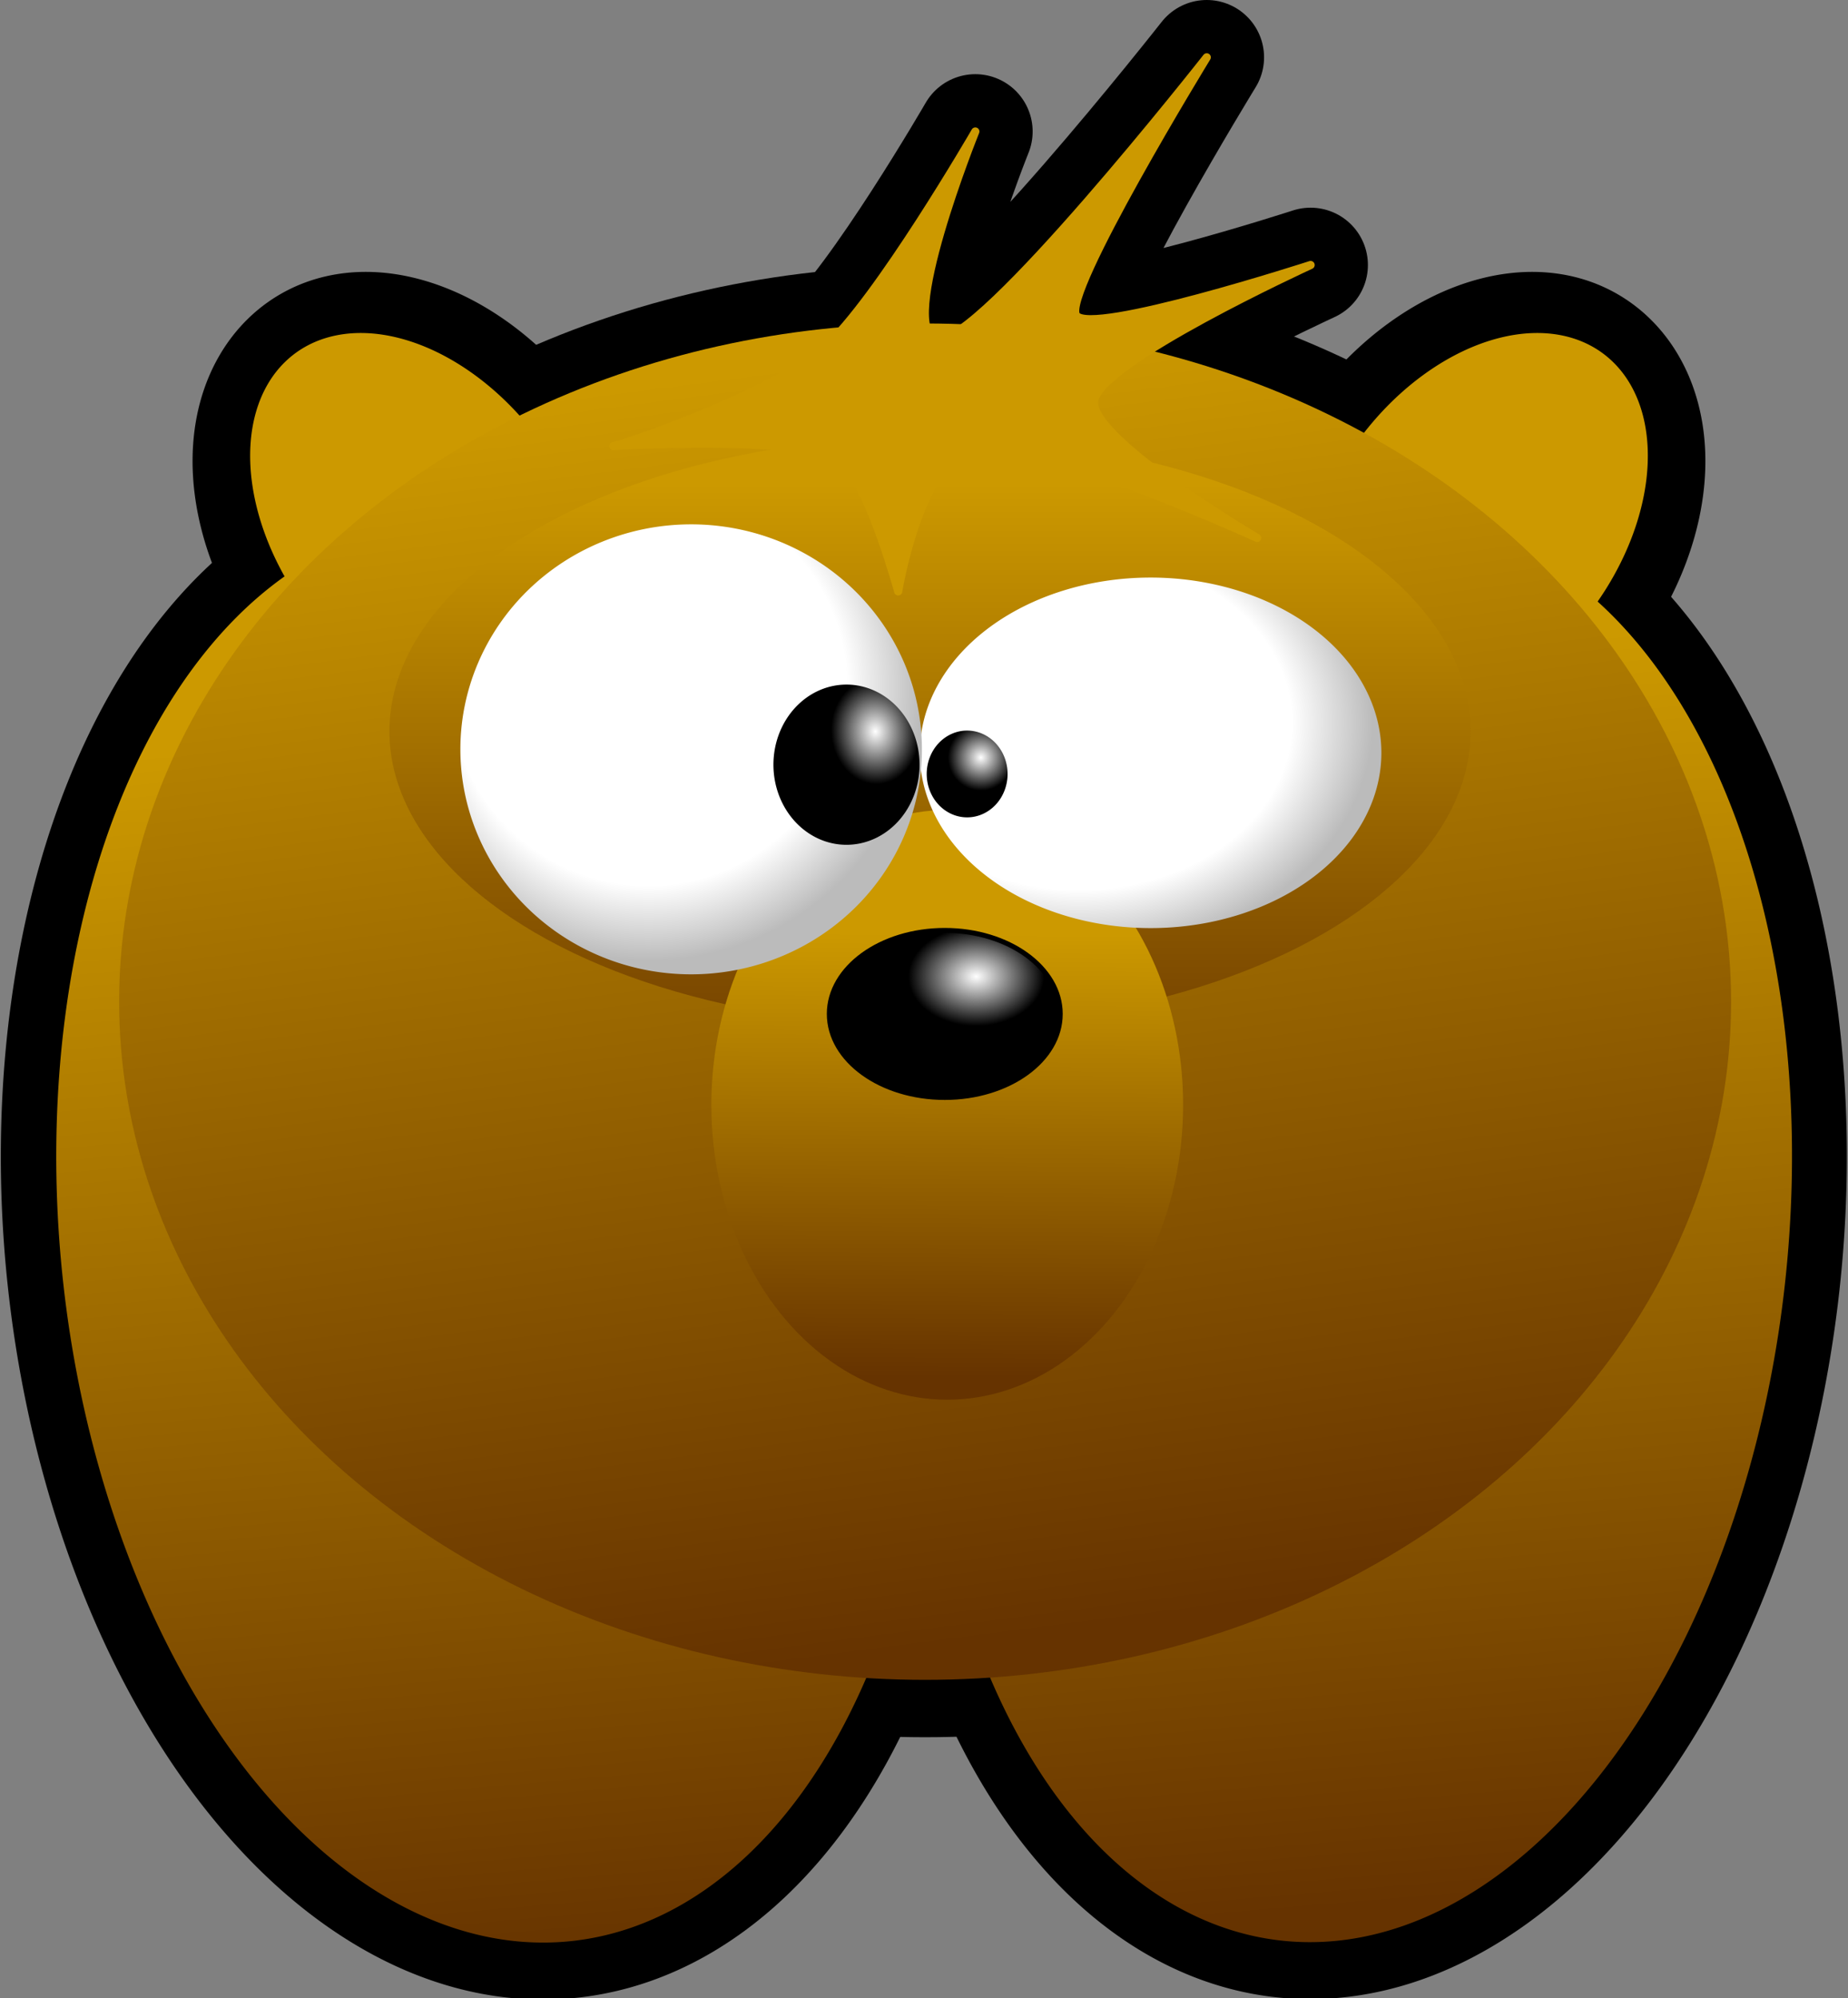 <?xml version="1.0" encoding="UTF-8" standalone="no"?>
<svg
   xmlns:dc="http://purl.org/dc/elements/1.1/"
   xmlns:cc="http://creativecommons.org/ns#"
   xmlns:rdf="http://www.w3.org/1999/02/22-rdf-syntax-ns#"
   xmlns:svg="http://www.w3.org/2000/svg"
   xmlns="http://www.w3.org/2000/svg"
   xmlns:xlink="http://www.w3.org/1999/xlink"
   xmlns:sodipodi="http://sodipodi.sourceforge.net/DTD/sodipodi-0.dtd"
   xmlns:inkscape="http://www.inkscape.org/namespaces/inkscape"
   width="112.81"
   height="121.992"
   id="svg5323"
   sodipodi:version="0.32"
   inkscape:version="0.91 r13725"
   inkscape:output_extension="org.inkscape.output.svgz.inkscape"
   sodipodi:docname="za-ours.svg"
   version="1.0"
   inkscape:export-filename="C:\Documents and Settings\jmviglino\Mes documents\svg\tictac.png"
   inkscape:export-xdpi="600"
   inkscape:export-ydpi="600">
  <rect width="100%" height="100%" fill="#808080" stroke="none"/>
  <defs
     id="defs5452">
    <linearGradient
       id="linearGradient4103">
      <stop
         style="stop-color:#663300;stop-opacity:1;"
         offset="0"
         id="stop4105" />
      <stop
         style="stop-color:#cc9900;stop-opacity:1;"
         offset="1"
         id="stop4107" />
    </linearGradient>
    <linearGradient
       id="linearGradient10371">
      <stop
         id="stop10373"
         offset="0"
         style="stop-color:#ffffff;stop-opacity:1;" />
      <stop
         style="stop-color:#ffffff;stop-opacity:1;"
         offset="0.725"
         id="stop10377" />
      <stop
         id="stop10375"
         offset="1"
         style="stop-color:#bbbbbb;stop-opacity:1;" />
    </linearGradient>
    <linearGradient
       id="linearGradient7396">
      <stop
         style="stop-color:#ffffff;stop-opacity:1;"
         offset="0"
         id="stop7398" />
      <stop
         style="stop-color:#000000;stop-opacity:1;"
         offset="1"
         id="stop7400" />
    </linearGradient>
    <radialGradient
       inkscape:collect="always"
       xlink:href="#linearGradient10371"
       id="radialGradient10449"
       gradientUnits="userSpaceOnUse"
       gradientTransform="matrix(-1.0116561e-2,1.29,-1.276,-1.6513077e-2,108.819,-9.048)"
       cx="43.378"
       cy="52.919"
       fx="43.378"
       fy="52.919"
       r="14.087" />
    <radialGradient
       inkscape:collect="always"
       xlink:href="#linearGradient10371"
       id="radialGradient10451"
       gradientUnits="userSpaceOnUse"
       gradientTransform="matrix(-2.7798347e-2,1.186,-1.186,-2.7805985e-2,96.722,-4.663)"
       cx="42.645"
       cy="44.581"
       fx="42.645"
       fy="44.581"
       r="14.087" />
    <radialGradient
       inkscape:collect="always"
       xlink:href="#linearGradient7396"
       id="radialGradient10453"
       gradientUnits="userSpaceOnUse"
       gradientTransform="matrix(0.548,-4.5834327e-2,5.4508166e-2,0.652,23.274,19.491)"
       cx="57.39"
       cy="48.883"
       fx="57.39"
       fy="48.883"
       r="4.91" />
    <radialGradient
       inkscape:collect="always"
       xlink:href="#linearGradient7396"
       id="radialGradient10455"
       gradientUnits="userSpaceOnUse"
       gradientTransform="matrix(0.69,0,0,0.69,19.836,15.713)"
       cx="63.91"
       cy="50.816"
       fx="63.91"
       fy="50.816"
       r="2.918" />
    <linearGradient
       inkscape:collect="always"
       xlink:href="#linearGradient4103"
       id="linearGradient4109"
       x1="390.653"
       y1="566.884"
       x2="392"
       y2="386.191"
       gradientUnits="userSpaceOnUse" />
    <linearGradient
       inkscape:collect="always"
       xlink:href="#linearGradient4103"
       id="linearGradient4135"
       x1="73.096"
       y1="127.044"
       x2="75.529"
       y2="45.405"
       gradientUnits="userSpaceOnUse" />
    <linearGradient
       inkscape:collect="always"
       xlink:href="#linearGradient4103"
       id="linearGradient4143"
       x1="25.968"
       y1="121.579"
       x2="41.98"
       y2="41.515"
       gradientUnits="userSpaceOnUse" />
    <linearGradient
       inkscape:collect="always"
       xlink:href="#linearGradient4103"
       id="linearGradient4151"
       x1="379.201"
       y1="677.59"
       x2="311.741"
       y2="157.144"
       gradientUnits="userSpaceOnUse" />
    <linearGradient
       inkscape:collect="always"
       xlink:href="#linearGradient4103"
       id="linearGradient4159"
       x1="281.219"
       y1="468.903"
       x2="281.219"
       y2="202.953"
       gradientUnits="userSpaceOnUse" />
    <radialGradient
       inkscape:collect="always"
       xlink:href="#linearGradient7396"
       id="radialGradient4173"
       cx="399.976"
       cy="400.629"
       fx="399.976"
       fy="400.629"
       r="48"
       gradientTransform="matrix(0.576,0,0,0.42,173.404,235.513)"
       gradientUnits="userSpaceOnUse" />
  </defs>
  <sodipodi:namedview
     inkscape:window-height="968"
     inkscape:window-width="1280"
     inkscape:pageshadow="2"
     inkscape:pageopacity="0.0"
     guidetolerance="10.0"
     gridtolerance="10.0"
     objecttolerance="10.0"
     borderopacity="1.0"
     bordercolor="#666666"
     pagecolor="#ffffff"
     id="base"
     inkscape:zoom="5.245547"
     inkscape:cx="91.15996"
     inkscape:cy="60.62804"
     inkscape:window-x="-4"
     inkscape:window-y="-4"
     inkscape:current-layer="layer5"
     showgrid="false"
     inkscape:window-maximized="0" />
  <g
     inkscape:groupmode="layer"
     id="layer4"
     inkscape:label="fond"
     style="opacity:1;display:inline"
     transform="translate(-3.966,-4.03)">
    <path
       sodipodi:type="arc"
       style="opacity:1;color:#000000;fill:none;fill-opacity:1;fill-rule:nonzero;stroke:#000000;stroke-width:7.879;stroke-linecap:round;stroke-linejoin:round;marker:none;marker-start:none;marker-mid:none;marker-end:none;stroke-miterlimit:4;stroke-dasharray:none;stroke-dashoffset:0;stroke-opacity:1;visibility:visible;display:inline;overflow:visible;enable-background:accumulate"
       id="path4178"
       sodipodi:cx="120.19719"
       sodipodi:cy="38.412525"
       sodipodi:rx="9.2459373"
       sodipodi:ry="14.679117"
       d="m 129.443,38.413 a 9.246,14.679 0 0 1 -9.246,14.679 9.246,14.679 0 0 1 -9.246,-14.679 9.246,14.679 0 0 1 9.246,-14.679 9.246,14.679 0 0 1 9.246,14.679 z"
       transform="matrix(0.687,0.665,-0.569,0.674,33.344,-69.814)" />
    <path
       sodipodi:type="arc"
       style="opacity:1;color:#000000;fill:none;fill-opacity:1;fill-rule:nonzero;stroke:#000000;stroke-width:7.879;stroke-linecap:round;stroke-linejoin:round;marker:none;marker-start:none;marker-mid:none;marker-end:none;stroke-miterlimit:4;stroke-dasharray:none;stroke-dashoffset:0;stroke-opacity:1;visibility:visible;display:inline;overflow:visible;enable-background:accumulate"
       id="path4180"
       sodipodi:cx="120.19719"
       sodipodi:cy="38.412525"
       sodipodi:rx="9.2459373"
       sodipodi:ry="14.679117"
       d="m 129.443,38.413 a 9.246,14.679 0 0 1 -9.246,14.679 9.246,14.679 0 0 1 -9.246,-14.679 9.246,14.679 0 0 1 9.246,-14.679 9.246,14.679 0 0 1 9.246,14.679 z"
       transform="matrix(-0.687,0.665,0.569,0.674,90.447,-69.814)" />
    <path
       sodipodi:type="arc"
       style="opacity:1;color:#000000;fill:none;fill-opacity:1;fill-rule:nonzero;stroke:#000000;stroke-width:7.444;stroke-linecap:round;stroke-linejoin:round;marker:none;marker-start:none;marker-mid:none;marker-end:none;stroke-miterlimit:4;stroke-dasharray:none;stroke-dashoffset:0;stroke-opacity:1;visibility:visible;display:inline;overflow:visible;enable-background:accumulate"
       id="path4182"
       sodipodi:cx="28.500364"
       sodipodi:cy="77.207336"
       sodipodi:rx="29.262917"
       sodipodi:ry="46.610962"
       d="M 57.763,77.207 A 29.263,46.611 0 0 1 28.5,123.818 29.263,46.611 0 0 1 -0.763,77.207 29.263,46.611 0 0 1 28.5,30.596 29.263,46.611 0 0 1 57.763,77.207 Z"
       transform="matrix(0.903,-0.108,0.103,0.928,0.568,10.677)" />
    <path
       sodipodi:type="arc"
       style="opacity:1;color:#000000;fill:none;fill-opacity:1;fill-rule:nonzero;stroke:#000000;stroke-width:7.444;stroke-linecap:round;stroke-linejoin:round;marker:none;marker-start:none;marker-mid:none;marker-end:none;stroke-miterlimit:4;stroke-dasharray:none;stroke-dashoffset:0;stroke-opacity:1;visibility:visible;display:inline;overflow:visible;enable-background:accumulate"
       id="path4184"
       sodipodi:cx="28.500364"
       sodipodi:cy="77.207336"
       sodipodi:rx="29.262917"
       sodipodi:ry="46.610962"
       d="M 57.763,77.207 A 29.263,46.611 0 0 1 28.5,123.818 29.263,46.611 0 0 1 -0.763,77.207 29.263,46.611 0 0 1 28.5,30.596 29.263,46.611 0 0 1 57.763,77.207 Z"
       transform="matrix(-0.894,-0.108,-0.102,0.928,120.121,10.651)" />
    <ellipse
       transform="matrix(0.15,0,0,0.15,2.989,3.077)"
       style="fill:none;fill-opacity:1;fill-rule:nonzero;stroke:#000000;stroke-width:46.724;stroke-miterlimit:4;stroke-dasharray:none;stroke-opacity:1"
       cx="383"
       cy="414"
       rx="328"
       ry="276"
       id="ellipse4186"
       sodipodi:cx="383"
       sodipodi:cy="414"
       sodipodi:rx="328"
       sodipodi:ry="276" />
    <path
       style="opacity:1;fill:none;fill-opacity:1;fill-rule:evenodd;stroke:#000000;stroke-width:7;stroke-linecap:butt;stroke-linejoin:round;stroke-miterlimit:4;stroke-dasharray:none;stroke-opacity:1;display:inline"
       d="M 42.995,32.945 C 42.995,32.945 55.491,32.22 57.121,34.032 C 58.752,35.843 60.382,41.819 60.382,41.819 C 60.382,41.819 61.468,35.118 64.185,33.307 C 66.902,31.496 82.296,38.559 82.296,38.559 C 82.296,38.559 72.154,32.583 72.335,30.228 C 72.516,27.874 85.556,21.897 85.556,21.897 C 85.556,21.897 72.154,26.244 71.248,24.976 C 70.343,23.708 79.217,9.219 79.217,9.219 C 79.217,9.219 65.272,26.968 62.736,26.425 C 60.2,25.882 65.09,13.747 65.09,13.747 C 65.09,13.747 59.114,24.07 55.854,26.968 C 52.594,29.866 42.814,33.126 42.995,32.945 z "
       id="path4188"
       transform="translate(-1.587,-1.689)" />
  </g>
  <g
     inkscape:groupmode="layer"
     id="layer5"
     inkscape:label="Ours"
     style="display:inline"
     transform="translate(-5.552,-5.719)">
    <path
       sodipodi:type="arc"
       style="opacity:1;color:#000000;fill:#cc9900;fill-opacity:1;fill-rule:nonzero;stroke:none;stroke-width:7;stroke-linecap:round;stroke-linejoin:round;marker:none;marker-start:none;marker-mid:none;marker-end:none;stroke-miterlimit:4;stroke-dasharray:none;stroke-dashoffset:0;stroke-opacity:1;visibility:visible;display:inline;overflow:visible;enable-background:accumulate"
       id="path4098"
       sodipodi:cx="120.19719"
       sodipodi:cy="38.412525"
       sodipodi:rx="9.2459373"
       sodipodi:ry="14.679117"
       d="m 129.443,38.413 a 9.246,14.679 0 0 1 -9.246,14.679 9.246,14.679 0 0 1 -9.246,-14.679 9.246,14.679 0 0 1 9.246,-14.679 9.246,14.679 0 0 1 9.246,14.679 z"
       transform="matrix(0.687,0.665,-0.569,0.674,34.931,-68.125)" />
    <path
       sodipodi:type="arc"
       style="opacity:1;color:#000000;fill:#cc9900;fill-opacity:1;fill-rule:nonzero;stroke:none;stroke-width:7;stroke-linecap:round;stroke-linejoin:round;marker:none;marker-start:none;marker-mid:none;marker-end:none;stroke-miterlimit:4;stroke-dasharray:none;stroke-dashoffset:0;stroke-opacity:1;visibility:visible;display:inline;overflow:visible;enable-background:accumulate"
       id="path4100"
       sodipodi:cx="120.19719"
       sodipodi:cy="38.412525"
       sodipodi:rx="9.2459373"
       sodipodi:ry="14.679117"
       d="m 129.443,38.413 a 9.246,14.679 0 0 1 -9.246,14.679 9.246,14.679 0 0 1 -9.246,-14.679 9.246,14.679 0 0 1 9.246,-14.679 9.246,14.679 0 0 1 9.246,14.679 z"
       transform="matrix(-0.687,0.665,0.569,0.674,92.034,-68.125)" />
    <path
       sodipodi:type="arc"
       style="opacity:1;color:#000000;fill:url(#linearGradient4135);fill-opacity:1;fill-rule:nonzero;stroke:none;stroke-width:7;stroke-linecap:round;stroke-linejoin:round;marker:none;marker-start:none;marker-mid:none;marker-end:none;stroke-miterlimit:4;stroke-dasharray:none;stroke-dashoffset:0;stroke-opacity:1;visibility:visible;display:inline;overflow:visible;enable-background:accumulate"
       id="path4123"
       sodipodi:cx="28.500364"
       sodipodi:cy="77.207336"
       sodipodi:rx="29.262917"
       sodipodi:ry="46.610962"
       d="M 57.763,77.207 A 29.263,46.611 0 0 1 28.5,123.818 29.263,46.611 0 0 1 -0.763,77.207 29.263,46.611 0 0 1 28.5,30.596 29.263,46.611 0 0 1 57.763,77.207 Z"
       transform="matrix(0.903,-0.108,0.103,0.928,2.155,12.366)" />
    <path
       sodipodi:type="arc"
       style="opacity:1;color:#000000;fill:url(#linearGradient4143);fill-opacity:1;fill-rule:nonzero;stroke:none;stroke-width:7;stroke-linecap:round;stroke-linejoin:round;marker:none;marker-start:none;marker-mid:none;marker-end:none;stroke-miterlimit:4;stroke-dasharray:none;stroke-dashoffset:0;stroke-opacity:1;visibility:visible;display:inline;overflow:visible;enable-background:accumulate"
       id="path4127"
       sodipodi:cx="28.500364"
       sodipodi:cy="77.207336"
       sodipodi:rx="29.262917"
       sodipodi:ry="46.610962"
       d="M 57.763,77.207 A 29.263,46.611 0 0 1 28.5,123.818 29.263,46.611 0 0 1 -0.763,77.207 29.263,46.611 0 0 1 28.5,30.596 29.263,46.611 0 0 1 57.763,77.207 Z"
       transform="matrix(-0.894,-0.108,-0.102,0.928,121.708,12.34)" />
    <ellipse
       transform="matrix(0.15,0,0,0.15,4.575,4.766)"
       style="fill:url(#linearGradient4151);fill-opacity:1;fill-rule:nonzero;stroke:none;stroke-width:2"
       cx="383"
       cy="414"
       rx="328"
       ry="276"
       id="ellipse3881"
       sodipodi:cx="383"
       sodipodi:cy="414"
       sodipodi:rx="328"
       sodipodi:ry="276" />
    <ellipse
       transform="matrix(0.15,0,0,0.15,4.575,4.766)"
       style="fill:url(#linearGradient4159);fill-opacity:1;stroke:none;stroke-width:2"
       cx="385"
       cy="304"
       rx="220"
       ry="120"
       id="ellipse3887"
       sodipodi:cx="385"
       sodipodi:cy="304"
       sodipodi:rx="220"
       sodipodi:ry="120" />
    <ellipse
       transform="matrix(0.15,0,0,0.15,4.575,4.766)"
       style="fill:url(#linearGradient4109);fill-opacity:1;fill-rule:nonzero;stroke:none;stroke-width:2"
       cx="392"
       cy="456"
       rx="96"
       ry="120"
       id="ellipse3889"
       sodipodi:cx="392"
       sodipodi:cy="456"
       sodipodi:rx="96"
       sodipodi:ry="120" />
    <ellipse
       transform="matrix(0.15,0,0,0.15,4.575,4.766)"
       style="fill:url(#radialGradient4173);fill-opacity:1;stroke:#000000;stroke-width:2"
       cx="391"
       cy="419"
       rx="47"
       ry="34"
       id="ellipse3891"
       sodipodi:cx="391"
       sodipodi:cy="419"
       sodipodi:rx="47"
       sodipodi:ry="34" />
    <path
       style="opacity:1;fill:#cc9900;fill-opacity:1;fill-rule:evenodd;stroke:#cc9900;stroke-width:0.5;stroke-linecap:butt;stroke-linejoin:round;stroke-miterlimit:4;stroke-dasharray:none;stroke-opacity:1;display:inline"
       d="M 42.995,32.945 C 42.995,32.945 55.491,32.22 57.121,34.032 C 58.752,35.843 60.382,41.819 60.382,41.819 C 60.382,41.819 61.468,35.118 64.185,33.307 C 66.902,31.496 82.296,38.559 82.296,38.559 C 82.296,38.559 72.154,32.583 72.335,30.228 C 72.516,27.874 85.556,21.897 85.556,21.897 C 85.556,21.897 72.154,26.244 71.248,24.976 C 70.343,23.708 79.217,9.219 79.217,9.219 C 79.217,9.219 65.272,26.968 62.736,26.425 C 60.2,25.882 65.09,13.747 65.09,13.747 C 65.09,13.747 59.114,24.07 55.854,26.968 C 52.594,29.866 42.814,33.126 42.995,32.945 z "
       id="path4176" />
  </g>
  <g
     inkscape:groupmode="layer"
     id="layer2"
     inkscape:label="yeux"
     style="display:inline"
     transform="translate(-3.966,-4.03)">
    <path
       sodipodi:type="arc"
       style="fill:url(#radialGradient10449);fill-opacity:1;fill-rule:nonzero;stroke:none;stroke-width:0;stroke-linejoin:miter;stroke-miterlimit:4;stroke-dasharray:none;stroke-dashoffset:0;stroke-opacity:1;display:inline"
       id="path9390"
       sodipodi:cx="45.271362"
       sodipodi:cy="48.481598"
       sodipodi:rx="14.08727"
       sodipodi:ry="13.735088"
       d="M 59.359,48.482 A 14.087,13.735 0 0 1 45.271,62.217 14.087,13.735 0 0 1 31.184,48.482 14.087,13.735 0 0 1 45.271,34.747 14.087,13.735 0 0 1 59.359,48.482 Z"
       transform="matrix(1,0,0,0.779,28.932,12.22)" />
    <path
       sodipodi:type="arc"
       style="fill:url(#radialGradient10451);fill-opacity:1;fill-rule:nonzero;stroke:none;stroke-width:0;stroke-linejoin:miter;stroke-miterlimit:4;stroke-dasharray:none;stroke-dashoffset:0;stroke-opacity:1"
       id="path9386"
       sodipodi:cx="45.271362"
       sodipodi:cy="48.481598"
       sodipodi:rx="14.08727"
       sodipodi:ry="13.735088"
       d="M 59.359,48.482 A 14.087,13.735 0 0 1 45.271,62.217 14.087,13.735 0 0 1 31.184,48.482 14.087,13.735 0 0 1 45.271,34.747 14.087,13.735 0 0 1 59.359,48.482 Z"
       transform="translate(0.885,1.292)" />
    <path
       sodipodi:type="arc"
       style="fill:url(#radialGradient10453);fill-opacity:1;fill-rule:nonzero;stroke:#000000;stroke-width:0;stroke-linejoin:miter;stroke-miterlimit:4;stroke-dasharray:none;stroke-dashoffset:0;stroke-opacity:1"
       id="path8393"
       sodipodi:cx="55.624268"
       sodipodi:cy="50.756863"
       sodipodi:rx="4.4599028"
       sodipodi:ry="4.8900456"
       d="m 60.084,50.757 a 4.46,4.89 0 0 1 -4.46,4.89 4.46,4.89 0 0 1 -4.46,-4.89 4.46,4.89 0 0 1 4.46,-4.89 4.46,4.89 0 0 1 4.46,4.89 z"
       transform="translate(1.55372e-2,-4.52785e-2)" />
    <path
       sodipodi:type="arc"
       style="fill:url(#radialGradient10455);fill-opacity:1;fill-rule:nonzero;stroke:#000000;stroke-width:0;stroke-linejoin:miter;stroke-miterlimit:4;stroke-dasharray:none;stroke-dashoffset:0;stroke-opacity:1"
       id="path8395"
       sodipodi:cx="63.095173"
       sodipodi:cy="51.775623"
       sodipodi:rx="2.4676619"
       sodipodi:ry="2.6487746"
       d="m 65.563,51.776 a 2.468,2.649 0 0 1 -2.468,2.649 2.468,2.649 0 0 1 -2.468,-2.649 2.468,2.649 0 0 1 2.468,-2.649 2.468,2.649 0 0 1 2.468,2.649 z"
       transform="translate(-9.05562e-2,-0.498)" />
  </g>
</svg>
